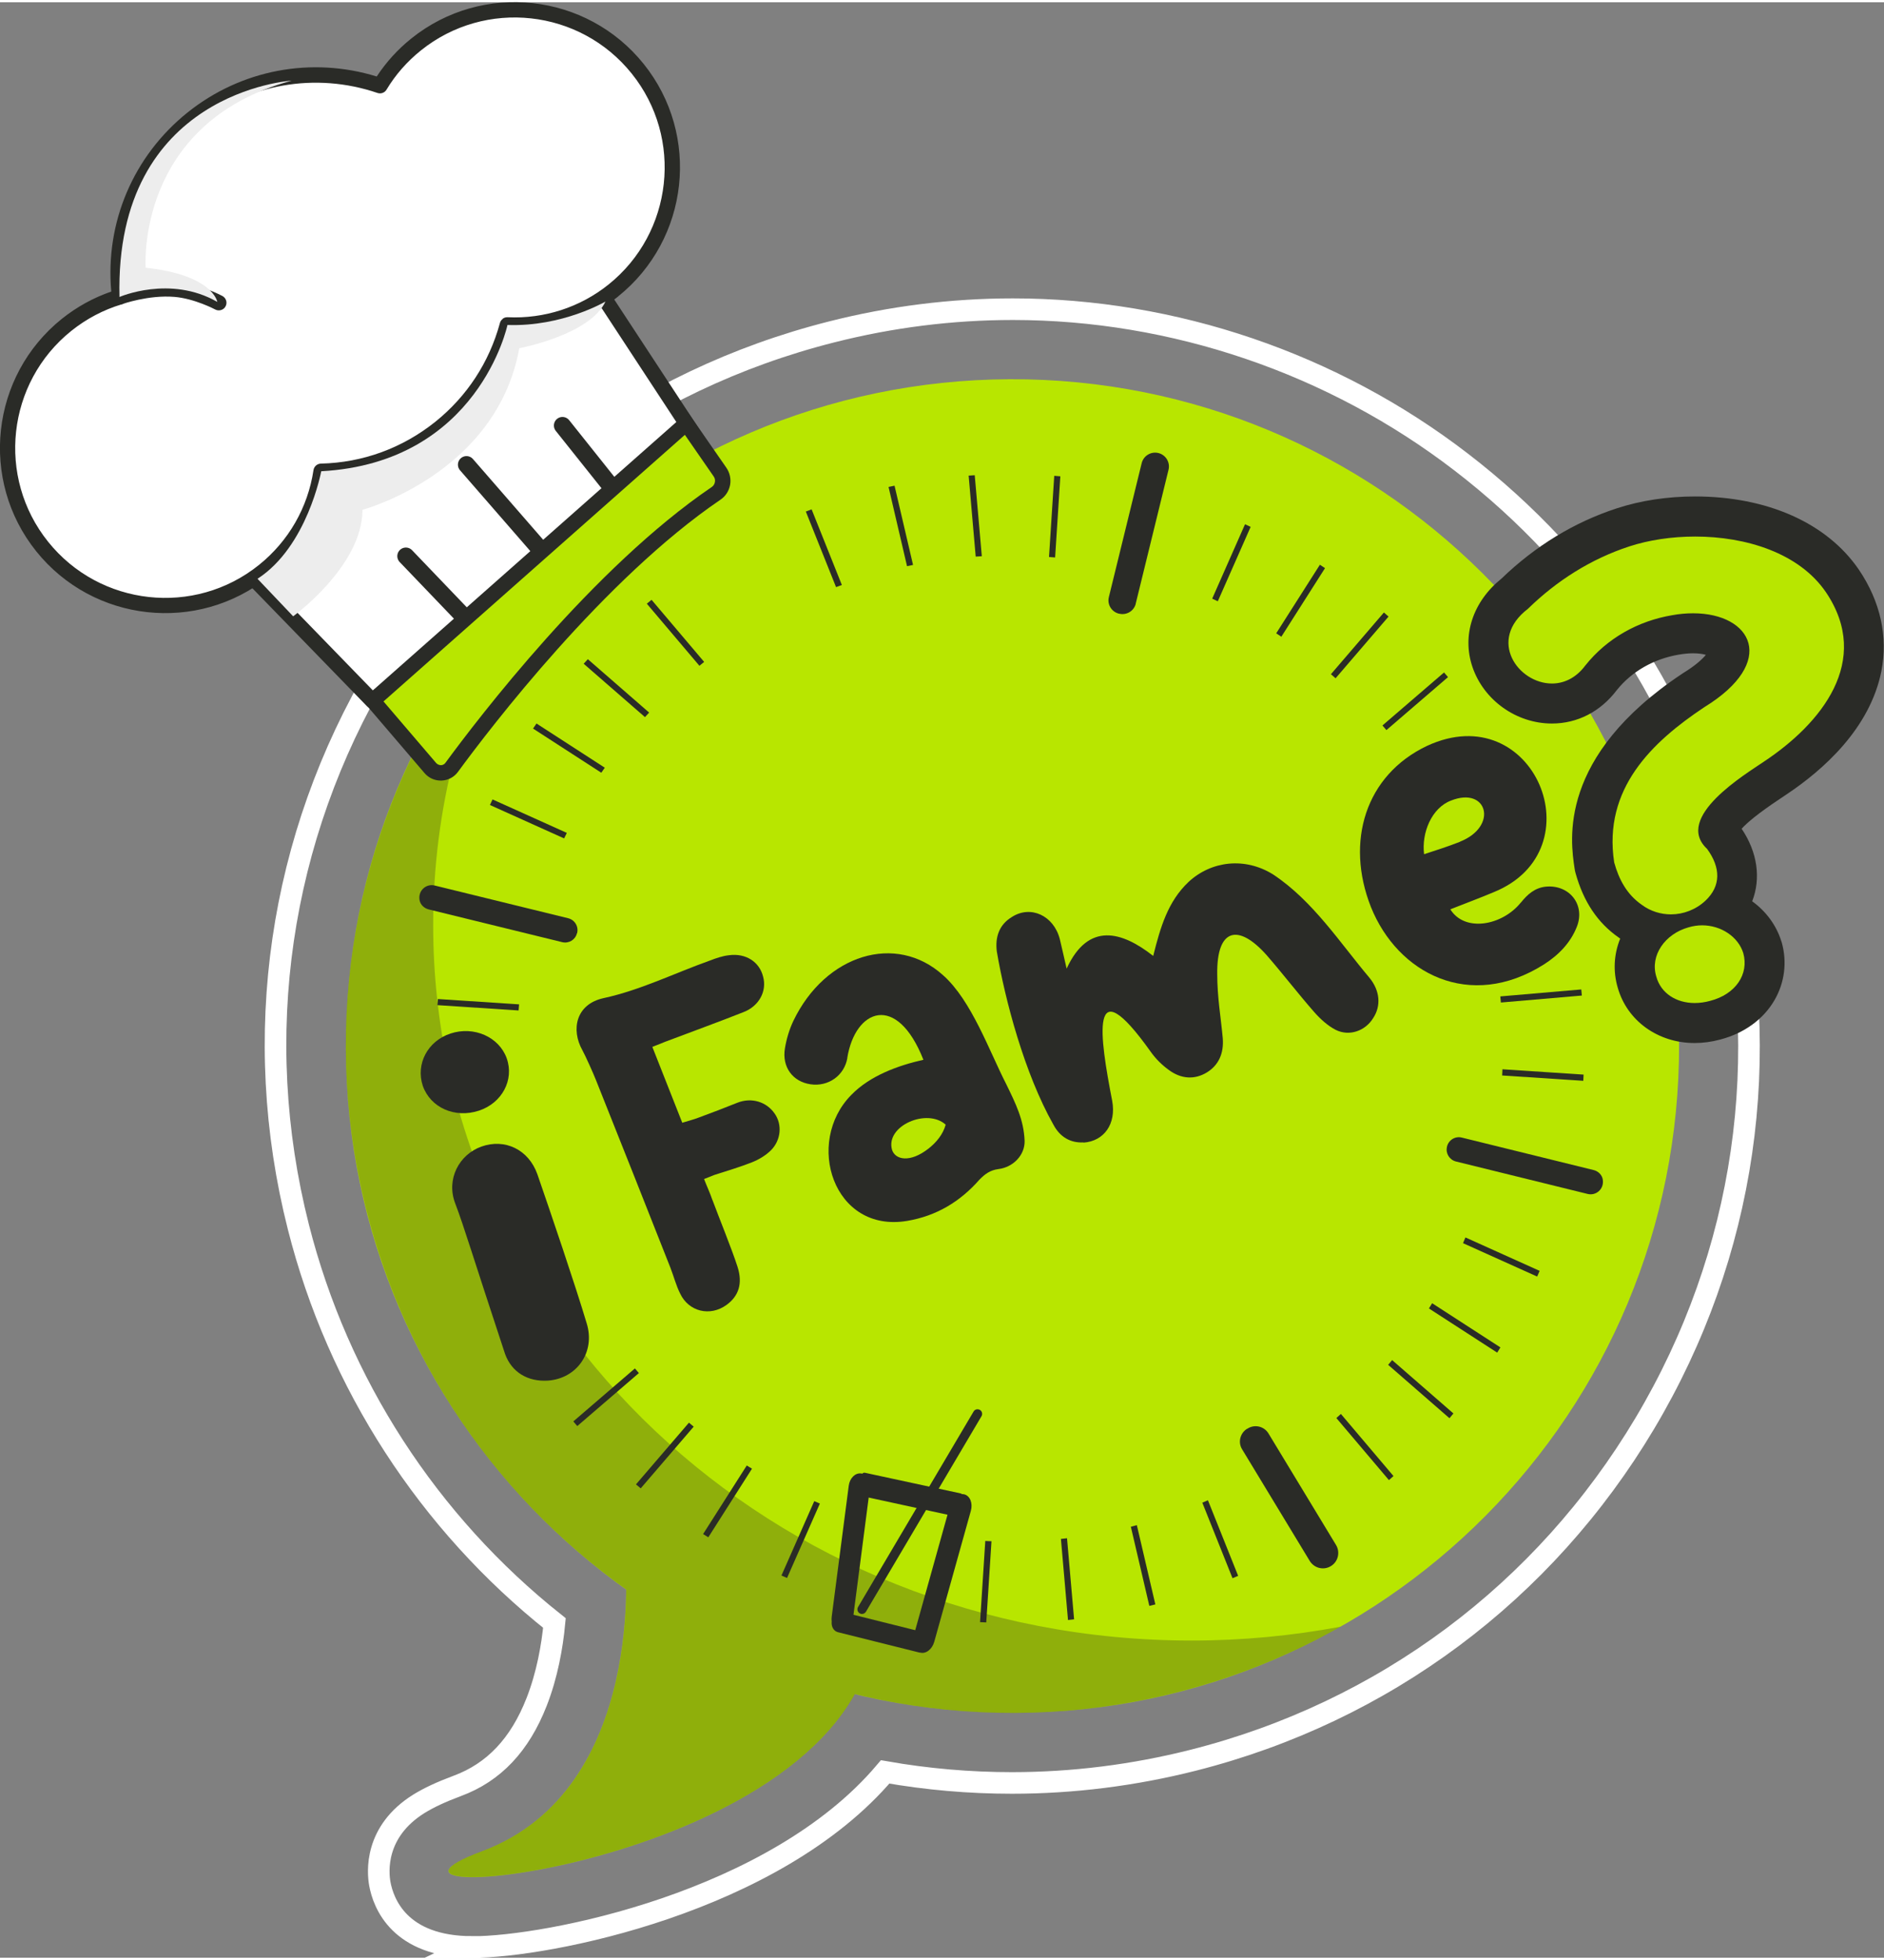 <?xml version="1.0" encoding="UTF-8"?><svg xmlns="http://www.w3.org/2000/svg" width="50" height="52" xmlns:xlink="http://www.w3.org/1999/xlink" viewBox="0 0 194.54 201.85"><rect x="0" y="0" width="194.54" height="201.85" fill="#808080" stroke="none"/><defs><style>.cls-1,.cls-2,.cls-3{fill:none;}.cls-4{clip-path:url(#clippath);}.cls-5{fill:#fff;}.cls-6{fill:#b8e600;}.cls-7{fill:#2a2b27;}.cls-2{stroke:#fff;stroke-width:2.23px;}.cls-2,.cls-3{stroke-miterlimit:10;}.cls-8{fill:#ededed;}.cls-8,.cls-9{mix-blend-mode:multiply;}.cls-3{stroke:#2a2b27;stroke-linecap:round;stroke-width:1.77px;}.cls-10{isolation:isolate;}.cls-9{opacity:.29;}</style><clipPath id="clippath"><rect class="cls-1" x="35.69" y="61.99" width="102.72" height="131.54"/></clipPath></defs><g class="cls-10"><g id="Livello_2"><g id="Livello_1-2"><g><path class="cls-6" d="m64.55,160.47s2.4,24-14.8,30.4c-17.2,6.4,35.59,2,40.39-21.2,4.8-23.2-25.6-9.2-25.6-9.2"/><path class="cls-2" d="m48.78,200.74c-7.57,0-9.2-4.56-9.56-6.52-.22-1.21-.57-5.39,4.04-8.26,1.02-.63,2.28-1.22,3.97-1.85,3.77-1.4,6.45-4.24,8.18-8.66,1.09-2.78,1.61-5.73,1.84-8.15-13.01-10.33-22.34-24.7-26.44-40.88-4.99-19.69-2.01-40.14,8.39-57.6,10.4-17.45,26.97-29.81,46.66-34.79,6.14-1.56,12.44-2.35,18.72-2.35,16.61,0,33.06,5.6,46.3,15.78,13.66,10.49,23.13,24.88,27.36,41.62,4.99,19.69,2.01,40.14-8.39,57.6-10.4,17.45-26.97,29.81-46.66,34.79-6.13,1.55-12.43,2.34-18.7,2.34h0c-4.38,0-8.77-.38-13.09-1.14-11.44,13.52-34.94,18.08-42.64,18.08Z"/><path class="cls-6" d="m173.38,107.48c.14,38.02-30.56,68.95-68.57,69.1-38.02.14-68.95-30.56-69.1-68.57-.14-38.02,30.56-68.95,68.57-69.1,38.02-.14,68.95,30.56,69.1,68.57"/><g class="cls-9"><g class="cls-4"><path class="cls-7" d="m123.04,169.11c-43.25,0-78.31-33.06-78.31-73.85,0-11.97,3.02-23.27,8.39-33.27-14.63,16.48-21.11,39.68-15.29,62.65,4.18,16.49,13.98,30.06,26.84,39.2-.06,6.84-1.71,22.11-14.91,27.02-15.89,5.91,27.97,2.61,38.52-16.23,10.57,2.58,21.9,2.69,33.18-.16,6.08-1.54,11.76-3.85,16.97-6.79-4.97.93-10.11,1.43-15.38,1.43"/></g></g><polygon class="cls-5" points="72 45.2 38.45 72.11 15.8 48.79 54.17 18.02 72 45.2"/><path class="cls-7" d="m72.5,45.81l-33.56,26.91c-.32.25-.78.23-1.06-.07l-16.2-16.67c-.3-.31-.3-.81.02-1.11.31-.31.81-.3,1.12.02l15.7,16.16,32.44-26.01-12.36-18.84c-.24-.36-.14-.85.23-1.09.36-.24.85-.14,1.09.23l12.76,19.44c.22.34.15.79-.17,1.05"/><path class="cls-5" d="m42.98,4.36c-1.53,1.22-2.78,2.67-3.74,4.25-6.4-2.17-13.73-1.14-19.39,3.4-5.72,4.59-8.32,11.63-7.51,18.41-1.93.59-3.79,1.54-5.47,2.88C-.14,38.93-1.26,49.17,4.36,56.18c5.62,7.01,15.87,8.14,22.88,2.52,3.33-2.67,5.33-6.38,5.91-10.29,4.33-.1,8.65-1.57,12.29-4.49,3.52-2.82,5.85-6.57,6.94-10.61,3.83.18,7.73-.97,10.95-3.56,7.01-5.62,8.14-15.87,2.52-22.88C60.23-.14,49.99-1.26,42.98,4.36"/><path class="cls-7" d="m63.83,30.37c-3.08,2.47-6.92,3.79-10.86,3.75-1.24,4.12-3.67,7.72-7.04,10.42-3.49,2.8-7.67,4.4-12.11,4.63-.75,4-2.9,7.58-6.09,10.14-7.34,5.89-18.1,4.7-23.99-2.64-5.89-7.34-4.7-18.1,2.64-23.99,1.54-1.23,3.25-2.18,5.11-2.82-.64-7.12,2.27-13.99,7.87-18.48,5.53-4.43,12.79-5.8,19.54-3.72.98-1.49,2.18-2.81,3.58-3.93,7.34-5.89,18.1-4.7,23.99,2.64,5.89,7.34,4.7,18.1-2.64,23.99m-11.94,2.32c.15-.12.33-.18.53-.17,3.77.18,7.48-1.02,10.42-3.38,6.66-5.34,7.74-15.11,2.39-21.77-5.34-6.66-15.11-7.74-21.77-2.39-1.42,1.14-2.62,2.5-3.55,4.05-.19.32-.58.46-.93.34-6.41-2.18-13.37-.95-18.64,3.27-5.34,4.28-8.04,10.9-7.22,17.7.05.38-.19.74-.56.85-1.9.57-3.65,1.5-5.2,2.74-6.66,5.34-7.74,15.11-2.39,21.77,5.34,6.66,15.11,7.74,21.77,2.39,3.05-2.45,5.05-5.92,5.63-9.79.06-.38.38-.66.76-.67,4.34-.1,8.42-1.6,11.81-4.31,3.28-2.63,5.58-6.15,6.68-10.2.04-.17.14-.31.27-.41"/><path class="cls-7" d="m23.09,31.63c-.24.19-.58.23-.87.08-.02-.01-2.13-1.13-4.21-1.3-2.68-.22-5.37.74-5.4.75-.41.15-.86-.06-1.01-.47-.15-.41.06-.86.47-1.01.12-.04,3.04-1.1,6.07-.84,2.41.2,4.73,1.43,4.83,1.48.38.21.53.68.32,1.07-.05.1-.12.18-.2.24"/><path class="cls-6" d="m39.11,72.81l4.72,5.52c.9,1.05,2.55,1,3.38-.11,4.11-5.53,15.58-20.16,27.28-27.89.43-.29.55-.87.25-1.29l-2.16-3.08c-.3-.43-1.82-1.94-2.23-1.61l-31.11,27.16c-.4.32-.46.91-.12,1.31"/><path class="cls-7" d="m45.51,80.34c-.65,0-1.25-.28-1.67-.77l-6.46-7.55,33.63-29.73,3.99,5.75c.36.52.5,1.16.39,1.78-.12.63-.47,1.17-1,1.53-12.01,8.16-23.78,23.56-27.1,28.09-.4.55-1.02.87-1.69.9-.03,0-.06,0-.09,0Zm-5.91-8.17l5.44,6.36c.12.14.33.22.49.22.11,0,.32-.04.47-.25,3.36-4.58,15.26-20.16,27.49-28.46.18-.12.29-.3.33-.51.04-.2,0-.41-.13-.59l-2.97-4.29-31.12,27.52Z"/><path class="cls-6" d="m175,105.37c-2.9,0-5.24-1.66-5.95-4.24-.43-1.41-.27-2.97.49-4.34.19-.34.41-.67.66-.97-.66-.23-1.29-.56-1.87-.99-1.73-1.2-2.93-3-3.62-5.49l-.03-.12-.02-.12c-1.41-9.17,5.15-14.7,10.21-18.06,2.92-1.79,3.95-3.48,3.7-4.36-.22-.76-1.56-1.53-3.71-1.53-.58,0-1.19.06-1.81.17-3.12.53-5.85,2.11-7.71,4.45-1.26,1.68-3.07,2.63-5.06,2.63-2.75,0-5.38-1.87-6.25-4.45-.84-2.47.06-5.04,2.41-6.89,3.3-3.2,7.06-5.5,11.18-6.84,2.25-.74,4.82-1.12,7.44-1.12,6.68,0,12.36,2.48,15.2,6.63,1.95,2.88,2.62,5.88,2.02,8.93-1.08,5.48-6.08,9.52-8.96,11.44l-.57.38c-4.28,2.84-5.25,4.28-5.31,4.99,0,.05-.01.17.25.42l.14.13.11.16c1.9,2.58,1.94,5.32.17,7.46,1.85.66,3.32,2.1,3.88,3.92.43,1.55.24,3.11-.53,4.43-.88,1.51-2.43,2.62-4.36,3.11-.67.19-1.39.29-2.1.29"/><path class="cls-7" d="m175.04,55.15c5.25,0,10.74,1.7,13.5,5.74,4.81,7.12-.52,13.59-6.38,17.48-1.85,1.27-9.38,5.76-5.89,9.02,1.42,1.94,1.44,3.83-.16,5.34-.99.93-2.28,1.42-3.57,1.42-1.05,0-2.11-.32-3-.98-1.56-1.08-2.37-2.62-2.86-4.38-1.17-7.63,3.93-12.45,9.31-16.03,7.61-4.67,4.92-9.69-1.16-9.69-.68,0-1.41.06-2.17.2-3.5.59-6.72,2.37-8.97,5.2-.98,1.31-2.23,1.85-3.44,1.85-3.49,0-6.7-4.48-2.48-7.71,2.98-2.91,6.52-5.15,10.46-6.44,2.02-.66,4.39-1.02,6.8-1.02m.73,40.13c1.95,0,3.73,1.18,4.25,2.87.6,2.17-.78,4.25-3.43,4.93-.54.15-1.08.22-1.59.22-1.91,0-3.49-1.01-3.96-2.72-.68-2.21.92-4.42,3.32-5.09.47-.14.95-.21,1.41-.21m-.73-44.27c-2.84,0-5.63.42-8.09,1.23-4.39,1.43-8.39,3.87-11.9,7.25-2.95,2.38-4.1,5.85-3,9.11,1.17,3.45,4.54,5.85,8.21,5.85,2.63,0,5.01-1.22,6.7-3.45,1.54-1.92,3.81-3.22,6.39-3.66.53-.09,1.02-.14,1.48-.14.57,0,1.01.07,1.33.16-.36.43-1.04,1.08-2.33,1.87l-.06.04-.06.04c-12.88,8.56-11.54,17.24-11.11,20.1l.04.24.06.24c.82,2.95,2.27,5.12,4.44,6.64.06.04.11.08.17.12-.66,1.63-.75,3.4-.25,5.08.97,3.41,4.15,5.7,7.93,5.7.88,0,1.77-.12,2.65-.36,2.46-.64,4.45-2.08,5.6-4.06,1.05-1.81,1.32-3.93.75-5.97l-.02-.06-.02-.05c-.52-1.68-1.6-3.11-3.01-4.13.91-2.35.56-5.04-1.09-7.49.54-.6,1.68-1.58,4.02-3.13.24-.16.45-.3.61-.41,3.8-2.53,8.63-6.82,9.8-12.73.7-3.56-.1-7.19-2.33-10.48-3.29-4.81-9.46-7.55-16.92-7.55"/><path class="cls-7" d="m45.22,102.89c-.02.21-.04.42-.05.63l8.38.55c.02-.21.04-.42.05-.63l-8.38-.55Z"/><path class="cls-7" d="m163.49,111.33c.01-.21.02-.42.03-.64l-8.38-.55c0,.21-.02.42-.03.64l8.37.55Z"/><path class="cls-7" d="m163.34,102.53c-.02-.21-.04-.42-.06-.63l-8.36.72c.02.21.04.42.06.63l8.36-.72Z"/><path class="cls-7" d="m162.02,94.37c-.05-.21-.1-.41-.15-.62l-8.18,1.9c.05.21.1.41.15.62l8.18-1.9Z"/><path class="cls-7" d="m159.38,86.01c-.08-.2-.16-.39-.24-.59l-7.8,3.11c.08.2.16.39.24.59l7.8-3.11Z"/><path class="cls-7" d="m149.52,69.66c-.14-.16-.27-.32-.41-.48l-6.36,5.47c.14.16.28.32.41.48l6.36-5.47Z"/><path class="cls-7" d="m59.2,146.49c.14.16.27.32.41.48l6.36-5.47c-.14-.16-.28-.32-.41-.48l-6.36,5.47Z"/><path class="cls-7" d="m65.67,152.99c.16.14.33.27.49.41l5.47-6.37c-.16-.14-.33-.27-.49-.41l-5.47,6.37Z"/><path class="cls-7" d="m143.38,63.41c-.16-.14-.32-.28-.48-.42l-5.47,6.37c.16.14.32.28.48.42l5.47-6.37Z"/><path class="cls-7" d="m136.82,58.41c-.18-.12-.35-.23-.53-.35l-4.51,7.08c.18.11.36.23.53.35l4.51-7.08Z"/><path class="cls-7" d="m72.6,158.12c.18.11.36.22.54.33l4.51-7.08c-.18-.11-.36-.22-.54-.33l-4.51,7.08Z"/><path class="cls-7" d="m129.14,54.15c-.19-.09-.38-.18-.58-.27l-3.39,7.68c.19.09.39.18.58.27l3.39-7.68Z"/><path class="cls-7" d="m80.69,162.4c.19.08.39.17.58.25l3.39-7.68c-.2-.08-.39-.17-.58-.25l-3.39,7.68Z"/><path class="cls-7" d="m109.49,48.93c-.21-.02-.42-.04-.63-.05l-.54,8.38c.21.02.42.03.63.05l.54-8.38Z"/><path class="cls-7" d="m101.2,167.21c.21.01.42.02.64.03l.54-8.38c-.21,0-.43-.02-.64-.03l-.54,8.38Z"/><path class="cls-7" d="m110.28,166.99c.21-.02.42-.04.63-.07l-.73-8.37c-.21.02-.42.05-.63.07l.73,8.36Z"/><path class="cls-7" d="m100.65,48.82c-.21.01-.42.03-.63.04l.73,8.36c.21-.01.42-.03.63-.04l-.73-8.36Z"/><path class="cls-7" d="m92.37,49.9c-.21.04-.41.09-.62.13l1.91,8.18c.21-.04.42-.09.62-.13l-1.91-8.18Z"/><path class="cls-7" d="m118.68,165.53c.21-.05.41-.1.62-.15l-1.91-8.18c-.2.05-.41.11-.62.16l1.91,8.18Z"/><path class="cls-7" d="m127.26,162.68c.2-.08.39-.16.59-.25l-3.12-7.8c-.19.08-.39.17-.58.25l3.12,7.8Z"/><path class="cls-7" d="m83.81,52.34c-.2.07-.4.15-.6.23l3.12,7.8c.2-.08.4-.15.6-.22l-3.12-7.8Z"/><path class="cls-7" d="m143.42,152.55c.16-.14.32-.28.47-.42l-5.43-6.41c-.16.14-.31.28-.47.42l5.43,6.41Z"/><path class="cls-7" d="m67.28,61.68c-.16.13-.33.27-.49.4l5.43,6.41c.16-.13.33-.27.49-.4l-5.43-6.41Z"/><path class="cls-7" d="m149.67,146.16c.14-.16.27-.32.41-.49l-6.33-5.51c-.13.16-.27.33-.41.49l6.33,5.51Z"/><path class="cls-7" d="m60.7,67.81c-.14.16-.29.31-.43.47l6.33,5.51c.14-.16.29-.31.43-.47l-6.33-5.51Z"/><path class="cls-7" d="m154.6,139.39c.11-.18.22-.36.33-.54l-7.05-4.56c-.11.18-.22.36-.33.54l7.05,4.56Z"/><path class="cls-7" d="m55.4,74.45c-.12.17-.24.35-.36.52l7.05,4.56c.12-.18.24-.35.36-.52l-7.05-4.56Z"/><path class="cls-7" d="m158.73,131.53c.08-.19.17-.39.25-.58l-7.66-3.45c-.08.2-.17.39-.25.59l7.66,3.45Z"/><path class="cls-7" d="m50.86,82.28c-.09.19-.18.38-.27.58l7.66,3.45c.09-.19.18-.38.28-.57l-7.66-3.45Z"/><path class="cls-7" d="m117.27,62.09l3.39-13.83c.19-.77-.28-1.54-1.04-1.73h0c-.77-.19-1.54.28-1.73,1.04l-3.39,13.83c-.19.76.28,1.52,1.03,1.71,0,0,.02,0,.03,0,.76.19,1.53-.27,1.72-1.03"/><path class="cls-7" d="m128.77,147.25c-.72.45-.96,1.4-.51,2.12l6.98,11.52c.23.37.58.62.97.72.4.1.83.05,1.21-.18.75-.45.99-1.43.54-2.18l-6.98-11.52c-.45-.74-1.42-.97-2.16-.5-.01,0-.03.02-.04.03"/><path class="cls-7" d="m59.59,96.1c.18-.68-.23-1.38-.92-1.55l-13.79-3.38c-.85-.21-1.72.5-1.56,1.49.08.49.47.86.95.98h0s13.79,3.38,13.79,3.38c.67.16,1.34-.24,1.51-.9v-.02Z"/><path class="cls-7" d="m164.54,120.54h0s-13.6-3.35-13.6-3.35c-.69-.17-1.37.26-1.53.95,0,0,0,.02,0,.02-.15.67.26,1.33.93,1.5l13.6,3.35c.85.21,1.72-.49,1.56-1.49-.08-.49-.47-.86-.95-.98"/><line class="cls-3" x1="47.91" y1="63.43" x2="41.91" y2="57.17"/><line class="cls-3" x1="63.08" y1="49.96" x2="58.08" y2="43.69"/><line class="cls-3" x1="55.82" y1="56.52" x2="48.17" y2="47.73"/><g><path class="cls-7" d="m73.57,123.64c.69,1.86,1.98,5.01,2.59,6.9.55,1.73.11,3.03-1.16,3.94-1.69,1.21-3.89.68-4.77-1.19-.42-.83-.66-1.78-1.01-2.68-2.38-6.03-5.29-13.38-7.7-19.4-.23-.59-1.07-2.47-1.38-3.03-1.21-2.15-.66-4.76,2.17-5.38,3.83-.83,7.31-2.57,10.96-3.87.67-.26,1.35-.49,1.99-.56,1.76-.24,3.17.69,3.54,2.22.4,1.47-.4,3.01-2,3.64-2.7,1.07-5.39,2.04-8.11,3.07-.43.17-.86.34-1.33.53,1.05,2.66,2.04,5.17,3.09,7.83.6-.19,1.18-.33,1.69-.53,1.35-.49,2.68-1.01,4.01-1.54,1.45-.57,2.99-.1,3.83,1.11.81,1.13.68,2.76-.39,3.82-.56.54-1.25.95-1.96,1.23-1.25.49-2.59.89-3.87,1.3-.27.11-.55.22-1.06.42.32.82.63,1.47.87,2.19Z"/><path class="cls-7" d="m87.5,108.96c-.31,1.84-1.98,3-3.81,2.73s-2.96-1.77-2.64-3.71c.16-.97.45-1.94.87-2.83,3.3-6.87,10.6-9.12,15.47-4.71,2.93,2.6,4.77,7.84,6.51,11.23.98,2.01,1.81,3.67,1.9,5.85.04,1.48-1.18,2.73-2.69,2.92-.86.11-1.39.5-1.97,1.09-2,2.28-4.45,3.75-7.46,4.26-7.63,1.29-10.62-8.11-5.77-13.01,1.93-1.98,4.82-3.03,7.44-3.62-2.75-6.97-7.04-5.23-7.86-.2Zm4.61,9.49c.31,1.01,1.82,1.41,3.79-.14.79-.63,1.47-1.44,1.75-2.45-1.91-1.74-6.24.11-5.54,2.59Z"/><path class="cls-7" d="m111.89,117.69c-1.33.07-2.43-.53-3.12-1.84-2.99-5.29-4.99-12.87-5.84-17.87-.19-1.51.26-2.77,1.54-3.55,1.94-1.26,4.32-.17,4.96,2.25.12.54.54,2.28.71,3.07,2.24-4.87,5.72-3.84,8.94-1.31.75-3.01,1.53-5.63,3.64-7.63,2.38-2.21,5.86-2.58,8.74-.78,4.11,2.72,6.9,7.05,9.96,10.68,1.06,1.3,1.22,2.87.37,4.15-.8,1.31-2.45,1.92-3.87,1.21-.8-.41-1.57-1.1-2.22-1.84-1.65-1.88-3.22-3.93-4.89-5.85-2.94-3.32-5.18-2.8-5.12,1.93,0,2.4.38,4.51.57,6.61.13,1.58-.43,2.8-1.63,3.54-1.28.78-2.67.69-3.94-.25-.69-.5-1.35-1.14-1.87-1.88-6.39-8.97-5.25-1.5-3.98,5.05.45,2.4-.84,4.18-2.95,4.33Z"/><path class="cls-7" d="m157.04,92.94c.7-.87,1.44-1.52,2.56-1.65,2.44-.24,4.13,1.86,3.22,4.15-.66,1.66-1.88,2.91-3.4,3.88-7.64,4.83-15.1.94-17.86-5.93-2.66-6.73-.58-13.61,5.79-16.63,11.05-5.13,17.59,10.74,6.91,15.09-1.39.59-2.86,1.13-4.5,1.78,1.49,2.4,5.37,1.68,7.28-.7Zm-6.29-6.29c3.99-1.58,2.84-5.74-.91-4.25-2.01.75-3.07,3.34-2.79,5.54,1.28-.42,2.49-.8,3.7-1.28Z"/></g><path class="cls-7" d="m43.66,111.86c-.75-2.26.49-4.63,2.86-5.41,2.43-.8,5.01.36,5.8,2.55.8,2.24-.49,4.63-2.86,5.41-2.48.82-5-.3-5.8-2.55Zm6.05,6.26c2.41-.86,4.87.29,5.78,2.86,1.35,3.9,3.91,11.43,5.09,15.38.93,3-1.04,5.73-4.03,5.92-2.04.12-3.71-.85-4.4-2.76-3.43-10.37-4.18-12.99-5.15-15.55-.95-2.5.42-5.03,2.71-5.85Z"/><path class="cls-8" d="m30.26,63.39s7.17-5.19,7.17-11c0,0,13.84-3.71,16.19-16.68,0,0,7.29-1.36,8.9-4.82,0,0-4.42,2.62-10.12,2.42,0,0-2.99,14.21-19.23,15.1,0,0-1.44,7.78-6.58,11.1l3.68,3.87Z"/><path class="cls-8" d="m22.44,30.93s-.43-2.78-7.4-3.53c0,0-1.09-14.94,15.07-19.31,0,0-18.3,1.12-17.77,22.33,0,0,5.23-2.29,10.1.51Z"/><path class="cls-7" d="m99.59,154.02s-.01,0-.02,0c-.08-.02-.17-.03-.25-.03-.03-.03-.07-.05-.13-.07l-9.83-2.12c-.16-.04-.25,0-.32.09-.04-.01-.08-.03-.12-.03,0,0-.02,0-.02,0-.6-.07-1.16.49-1.26,1.27l-1.76,13.53c-.02.17-.02.34,0,.49-.06.51.2.99.65,1.1l8.41,2.1s.03,0,.05,0c0,0,.01,0,.02,0h0c.59.17,1.24-.33,1.46-1.11l3.78-13.52c.22-.78-.08-1.54-.67-1.7m-5.08,14.02l-6.37-1.59,1.57-12.1,8.14,1.77-3.33,11.91Z"/><path class="cls-7" d="m89.03,166.37c-.09,0-.18-.02-.26-.07-.23-.13-.3-.43-.17-.65l11.93-20.18c.13-.23.42-.3.65-.17.23.13.3.43.17.65l-11.93,20.18c-.09.14-.23.23-.39.23Z"/></g></g></g></g></svg>